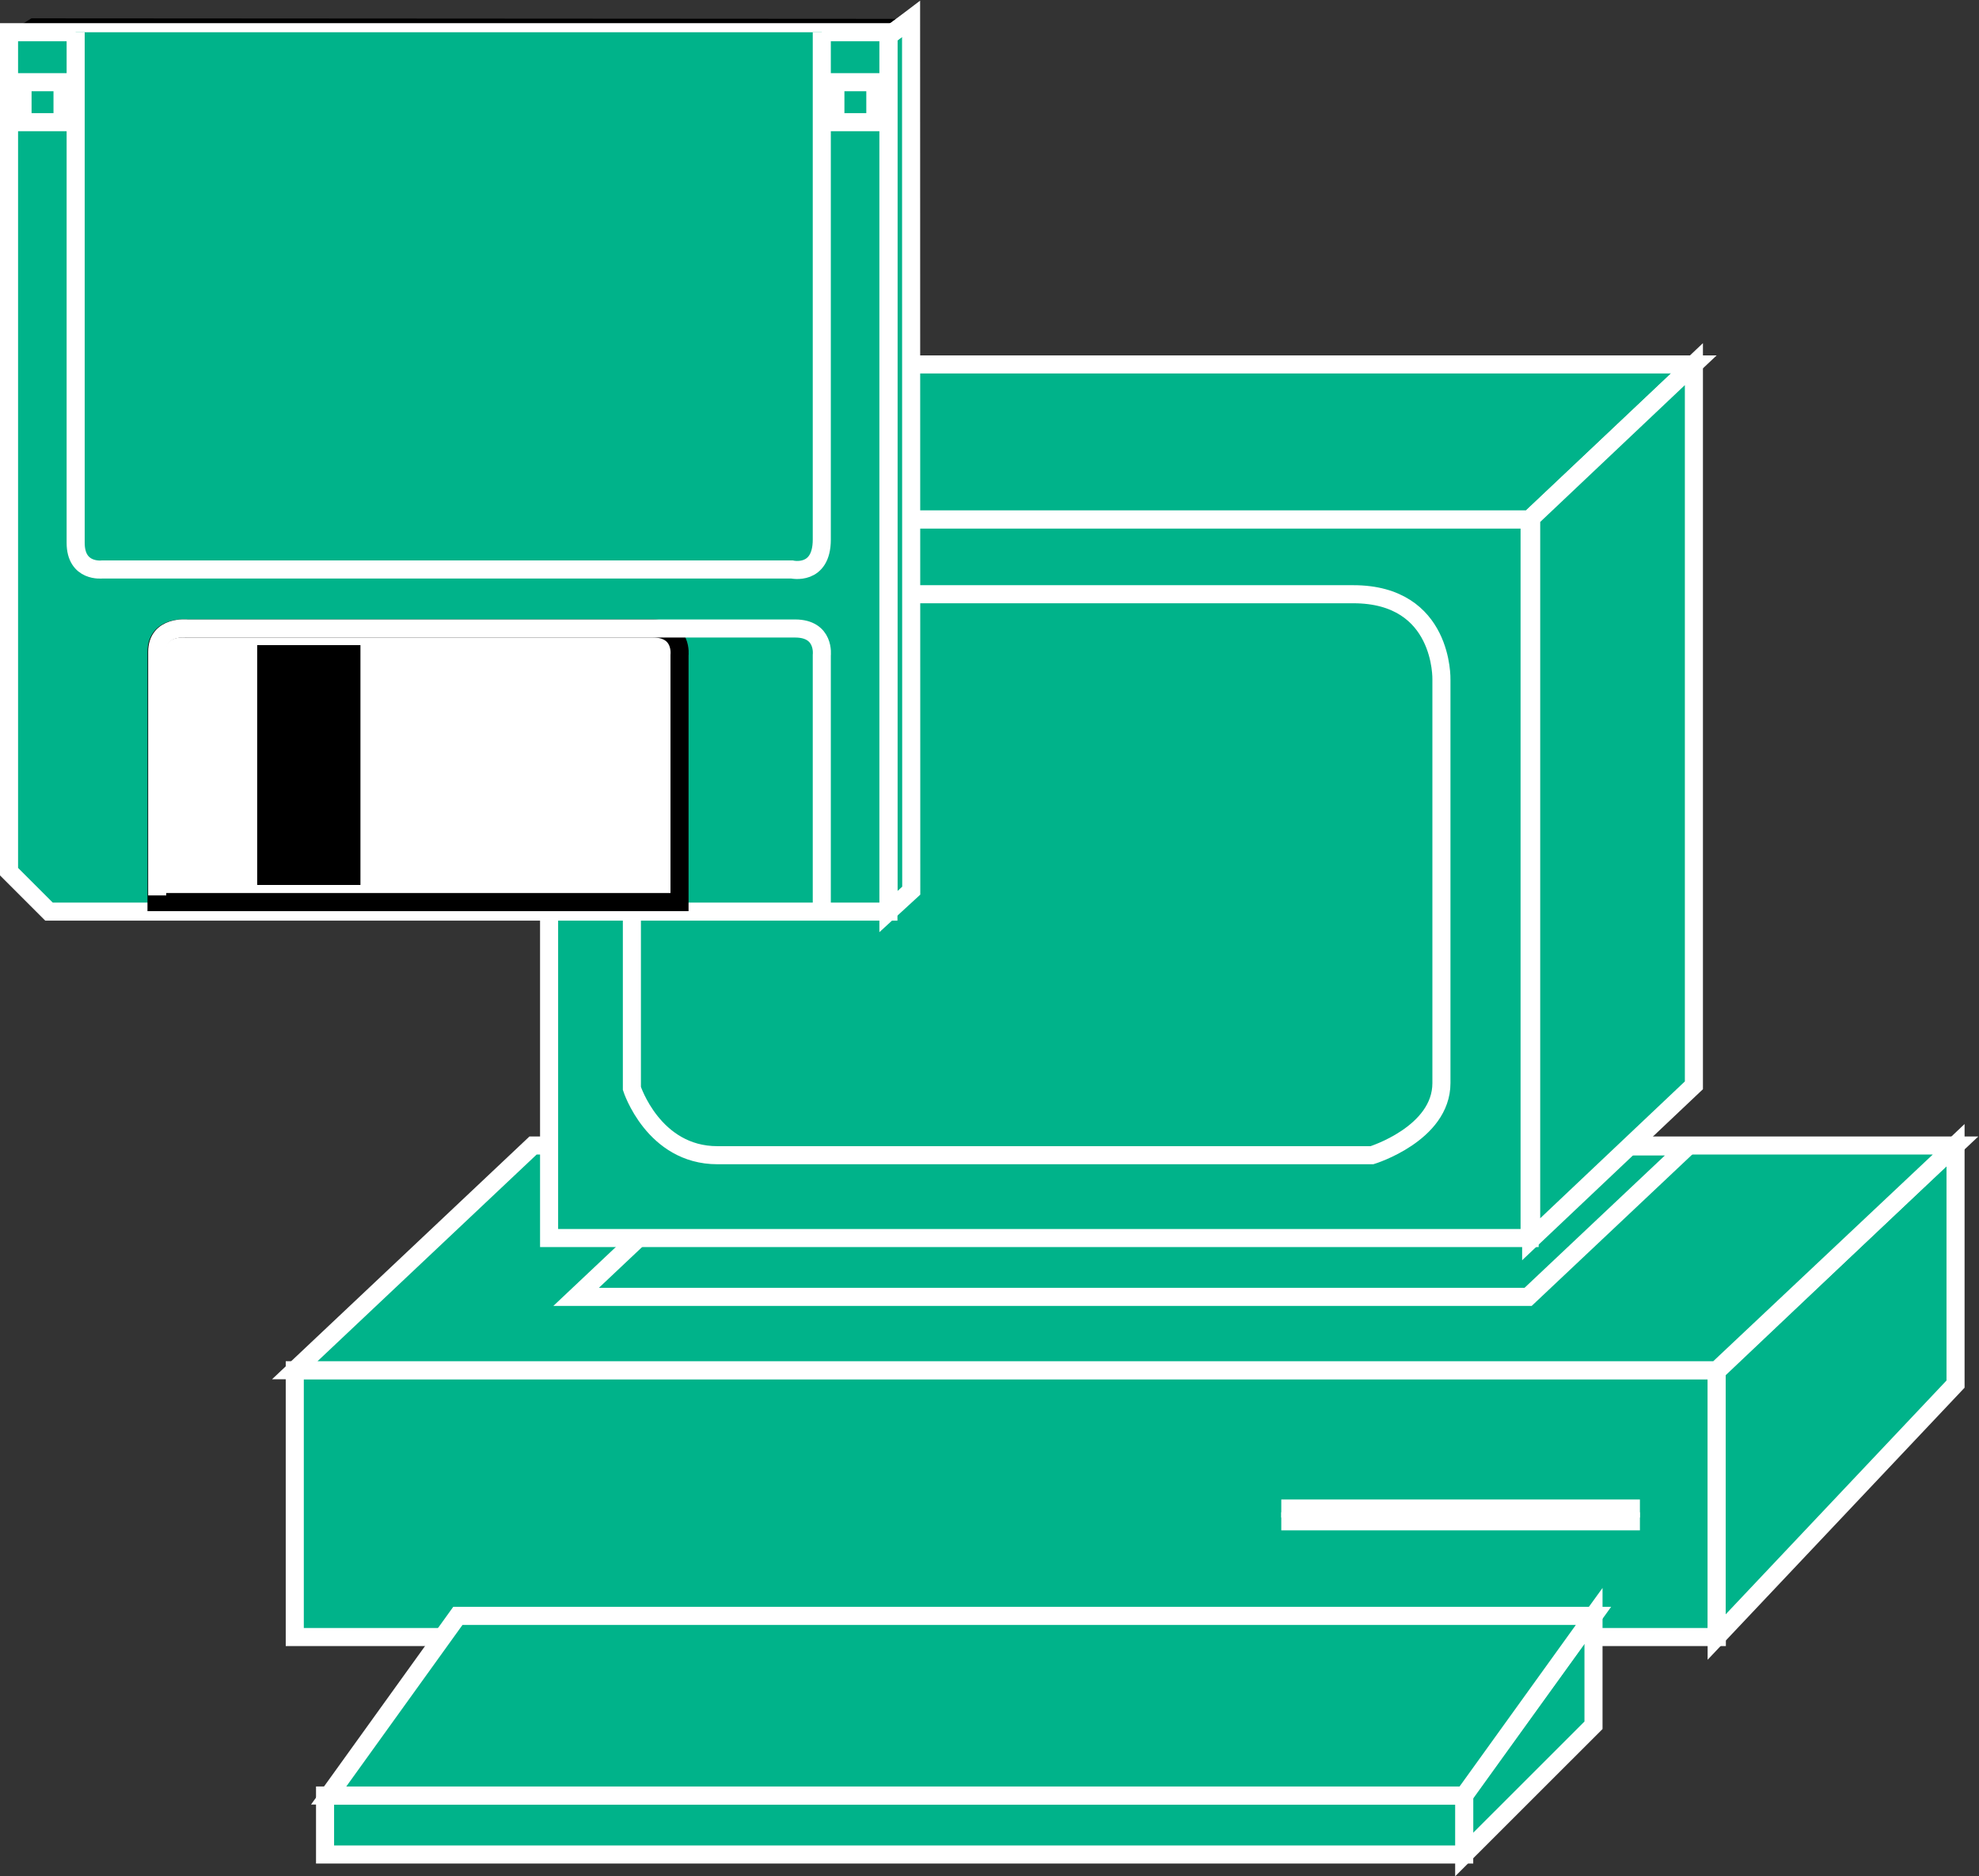 <?xml version="1.0" encoding="UTF-8" standalone="no"?>
<svg
   xmlns:dc="http://purl.org/dc/elements/1.1/"
   xmlns:cc="http://creativecommons.org/ns#"
   xmlns:rdf="http://www.w3.org/1999/02/22-rdf-syntax-ns#"
   xmlns:svg="http://www.w3.org/2000/svg"
   xmlns="http://www.w3.org/2000/svg"
   viewBox="0 0 58.387 55.36"
   height="55.36"
   width="58.387"
   xml:space="preserve"
   id="svg2"
   version="1.1"><rect x="0" y="0" width="58.387" height="55.36" fill="#333333" stroke="none"/><defs
     id="defs6" /><g
     transform="matrix(1.333,0,0,-1.333,0,55.36)"
     id="g10"><g
       transform="scale(0.1)"
       id="g12"><path
         id="path14"
         style="fill:#00B38A;fill-opacity:1;fill-rule:nonzero;stroke:none"
         d="m 65.242,52.961 h 314.746 v 59.051 H 65.242 Z" /><path
         id="path16"
         style="fill:none;stroke:#ffffff;stroke-width:4;stroke-linecap:butt;stroke-linejoin:miter;stroke-miterlimit:4;stroke-dasharray:none;stroke-opacity:1"
         d="M 379.988,52.961 V 112.012 H 65.242 V 52.961 Z" /><path
         id="path18"
         style="fill:#00B38A;fill-opacity:1;fill-rule:nonzero;stroke:none"
         d="m 283.586,78.574 h 79.375" /><path
         id="path20"
         style="fill:none;stroke:#ffffff;stroke-width:4;stroke-linecap:butt;stroke-linejoin:miter;stroke-miterlimit:4;stroke-dasharray:none;stroke-opacity:1"
         d="m 283.586,78.574 h 79.375" /><path
         id="path22"
         style="fill:#00B38A;fill-opacity:1;fill-rule:nonzero;stroke:none"
         d="m 283.586,81.406 h 79.375" /><path
         id="path24"
         style="fill:none;stroke:#ffffff;stroke-width:4;stroke-linecap:butt;stroke-linejoin:miter;stroke-miterlimit:4;stroke-dasharray:none;stroke-opacity:1"
         d="m 283.586,81.406 h 79.375" /><path
         id="path26"
         style="fill:#00B38A;fill-opacity:1;fill-rule:nonzero;stroke:none"
         d="m 432.82,108.945 v 52.918 L 379.949,111.777 V 52.961 l 52.871,55.984" /><path
         id="path28"
         style="fill:none;stroke:#ffffff;stroke-width:4;stroke-linecap:butt;stroke-linejoin:miter;stroke-miterlimit:4;stroke-dasharray:none;stroke-opacity:1"
         d="m 432.82,108.945 v 52.918 L 379.949,111.777 V 52.961 Z" /><path
         id="path30"
         style="fill:#00B38A;fill-opacity:1;fill-rule:nonzero;stroke:none"
         d="M 324.07,4.824 V 18.074 l 28.618,39.57 V 33.426 L 324.07,4.824" /><path
         id="path32"
         style="fill:none;stroke:#ffffff;stroke-width:4;stroke-linecap:butt;stroke-linejoin:miter;stroke-miterlimit:4;stroke-dasharray:none;stroke-opacity:1"
         d="M 324.07,4.824 V 18.074 l 28.618,39.57 V 33.426 Z" /><path
         id="path34"
         style="fill:#00B38A;fill-opacity:1;fill-rule:nonzero;stroke:none"
         d="m 71.945,4.824 h 252.125 v 13.059 H 71.945 Z" /><path
         id="path36"
         style="fill:none;stroke:#ffffff;stroke-width:4;stroke-linecap:butt;stroke-linejoin:miter;stroke-miterlimit:4;stroke-dasharray:none;stroke-opacity:1"
         d="M 324.07,17.883 V 4.824 H 71.945 V 17.883 Z" /><path
         id="path38"
         style="fill:#00B38A;fill-opacity:1;fill-rule:nonzero;stroke:none"
         d="M 324.07,17.883 H 72.742 L 101.34,57.645 H 352.688 L 324.07,17.883" /><path
         id="path40"
         style="fill:none;stroke:#ffffff;stroke-width:4;stroke-linecap:butt;stroke-linejoin:miter;stroke-miterlimit:4;stroke-dasharray:none;stroke-opacity:1"
         d="M 324.07,17.883 H 72.742 L 101.34,57.645 h 251.348 z" /><path
         id="path42"
         style="fill:#00B38A;fill-opacity:1;fill-rule:nonzero;stroke:none"
         d="M 432.82,161.758 H 117.98 L 65.242,112.012 H 379.988 l 52.832,49.746" /><path
         id="path44"
         style="fill:none;stroke:#ffffff;stroke-width:4;stroke-linecap:butt;stroke-linejoin:miter;stroke-miterlimit:4;stroke-dasharray:none;stroke-opacity:1"
         d="M 432.82,161.758 H 117.98 L 65.242,112.012 H 379.988 Z" /><path
         id="path46"
         style="fill:#00B38A;fill-opacity:1;fill-rule:nonzero;stroke:none"
         d="M 373.523,161.551 H 162.82 l -35.308,-33.297 h 210.703 l 35.308,33.297" /><path
         id="path48"
         style="fill:none;stroke:#ffffff;stroke-width:4;stroke-linecap:butt;stroke-linejoin:miter;stroke-miterlimit:4;stroke-dasharray:none;stroke-opacity:1"
         d="M 373.523,161.551 H 162.82 l -35.308,-33.297 h 210.703 z" /><path
         id="path50"
         style="fill:#00B38A;fill-opacity:1;fill-rule:nonzero;stroke:none"
         d="M 121.531,141.277 H 338.547 V 300.343 H 121.531 Z" /><path
         id="path52"
         style="fill:none;stroke:#ffffff;stroke-width:4;stroke-linecap:butt;stroke-linejoin:miter;stroke-miterlimit:4;stroke-dasharray:none;stroke-opacity:1"
         d="M 338.547,141.277 V 300.344 H 121.531 V 141.277 Z" /><path
         id="path54"
         style="fill:#00B38A;fill-opacity:1;fill-rule:nonzero;stroke:none"
         d="m 139.855,265.449 c 0,15.965 16.559,18.328 16.559,18.328 0,0 127.734,0 143.106,0 20.097,0 19.511,-18.914 19.511,-18.914 0,0 0,-78.058 0,-89.289 0,-11.23 -15.371,-15.965 -15.371,-15.965 0,0 -24.5,0 -53.445,0 -37.891,0 -83.391,0 -91.438,0 -14.175,0 -18.922,14.786 -18.922,14.786 v 91.054" /><path
         id="path56"
         style="fill:none;stroke:#ffffff;stroke-width:4;stroke-linecap:butt;stroke-linejoin:miter;stroke-miterlimit:4;stroke-dasharray:none;stroke-opacity:1"
         d="m 139.855,265.449 c 0,15.965 16.559,18.328 16.559,18.328 0,0 127.734,0 143.106,0 20.097,0 19.511,-18.914 19.511,-18.914 0,0 0,-78.058 0,-89.289 0,-11.23 -15.371,-15.965 -15.371,-15.965 0,0 -24.5,0 -53.445,0 -37.891,0 -83.391,0 -91.438,0 -14.175,0 -18.922,14.786 -18.922,14.786 z" /><path
         id="path58"
         style="fill:#00B38A;fill-opacity:1;fill-rule:nonzero;stroke:none"
         d="M 374.91,334.637 H 157.898 l -36.367,-34.293 h 217.016 l 36.363,34.293" /><path
         id="path60"
         style="fill:none;stroke:#ffffff;stroke-width:4;stroke-linecap:butt;stroke-linejoin:miter;stroke-miterlimit:4;stroke-dasharray:none;stroke-opacity:1"
         d="M 374.91,334.637 H 157.898 l -36.367,-34.293 h 217.016 z" /><path
         id="path62"
         style="fill:#00B38A;fill-opacity:1;fill-rule:nonzero;stroke:none"
         d="m 374.91,175.078 v 159.629 l -36.015,-34.07 V 141.008 l 36.015,34.07" /><path
         id="path64"
         style="fill:none;stroke:#ffffff;stroke-width:4;stroke-linecap:butt;stroke-linejoin:miter;stroke-miterlimit:4;stroke-dasharray:none;stroke-opacity:1"
         d="m 374.91,175.078 v 159.629 l -36.015,-34.07 V 141.008 Z" /><path
         id="path66"
         style="fill:#000000;fill-opacity:1;fill-rule:nonzero;stroke:none"
         d="m 201.648,411.133 -5.015,-2.961 H 2 l 4.961,3.078 194.687,-0.117" /><path
         id="path68"
         style="fill:#00B38A;fill-opacity:1;fill-rule:nonzero;stroke:none"
         d="m 201.688,218.164 -0.04,192.969 -5.015,-3.801 V 213.523 l 5.055,4.641" /><path
         id="path70"
         style="fill:none;stroke:#ffffff;stroke-width:4;stroke-linecap:butt;stroke-linejoin:miter;stroke-miterlimit:4;stroke-dasharray:none;stroke-opacity:1"
         d="m 201.688,218.164 -0.04,192.969 -5.015,-3.801 V 213.523 Z" /><path
         id="path72"
         style="fill:#00B38A;fill-opacity:1;fill-rule:nonzero;stroke:none"
         d="M 10.848,213.523 H 196.633 V 408.172 H 2 V 222.371 l 8.848,-8.848" /><path
         id="path74"
         style="fill:none;stroke:#ffffff;stroke-width:4;stroke-linecap:butt;stroke-linejoin:miter;stroke-miterlimit:4;stroke-dasharray:none;stroke-opacity:1"
         d="M 10.848,213.523 H 196.633 V 408.172 H 2 V 222.371 Z" /><path
         id="path76"
         style="fill:#00B38A;fill-opacity:1;fill-rule:nonzero;stroke:none"
         d="M 181.887,408.172 V 295.887 c 0,-8.153 -6.621,-6.629 -6.621,-6.629 H 22.629 c 0,0 -5.883,-0.742 -5.883,5.898 v 113.016" /><path
         id="path78"
         style="fill:none;stroke:#ffffff;stroke-width:4;stroke-linecap:butt;stroke-linejoin:miter;stroke-miterlimit:4;stroke-dasharray:none;stroke-opacity:1"
         d="M 181.887,408.172 V 295.887 c 0,-8.153 -6.621,-6.629 -6.621,-6.629 H 22.629 c 0,0 -5.883,-0.742 -5.883,5.898 v 113.016" /><path
         id="path80"
         style="fill:none;stroke:#ffffff;stroke-width:4;stroke-linecap:butt;stroke-linejoin:miter;stroke-miterlimit:4;stroke-dasharray:none;stroke-opacity:1"
         d="m 13.84,388.262 v 8.847 H 4.988 v -8.847 z" /><path
         id="path82"
         style="fill:none;stroke:#ffffff;stroke-width:4;stroke-linecap:butt;stroke-linejoin:miter;stroke-miterlimit:4;stroke-dasharray:none;stroke-opacity:1"
         d="m 193.738,388.262 v 8.847 h -8.843 v -8.847 z" /><path
         id="path84"
         style="fill:#ffffff;fill-opacity:1;fill-rule:nonzero;stroke:none"
         d="M 150.398,270.293 V 215.637 H 34.641 v 55.398 c 0,5.899 6.641,5.156 6.641,5.156 H 144.504 c 6.641,0 5.894,-5.898 5.894,-5.898" /><path
         id="path86"
         style="fill:none;stroke:#000000;stroke-width:4;stroke-linecap:butt;stroke-linejoin:miter;stroke-miterlimit:4;stroke-dasharray:none;stroke-opacity:1"
         d="M 150.398,270.293 V 215.637 H 34.641 v 55.398 c 0,5.899 6.641,5.156 6.641,5.156 H 144.504 c 6.641,0 5.894,-5.898 5.894,-5.898 z" /><path
         id="path88"
         style="fill:none;stroke:#ffffff;stroke-width:4;stroke-linecap:butt;stroke-linejoin:miter;stroke-miterlimit:4;stroke-dasharray:none;stroke-opacity:1"
         d="m 181.887,213.523 v 56.77 c 0,0 0.742,5.898 -5.903,5.898 H 41.434 c 0,0 -6.641,0.743 -6.641,-5.156 v -53.926" /><path
         id="path90"
         style="fill:#000000;fill-opacity:1;fill-rule:nonzero;stroke:none"
         d="m 56.922,219.426 h 22.855 v 53.086 H 56.922 Z" /><path
         id="path92"
         style="fill:none;stroke:#ffffff;stroke-width:4;stroke-linecap:butt;stroke-linejoin:miter;stroke-miterlimit:4;stroke-dasharray:none;stroke-opacity:1"
         d="m 196.633,407.43 5.176,3.691" /></g></g></svg>